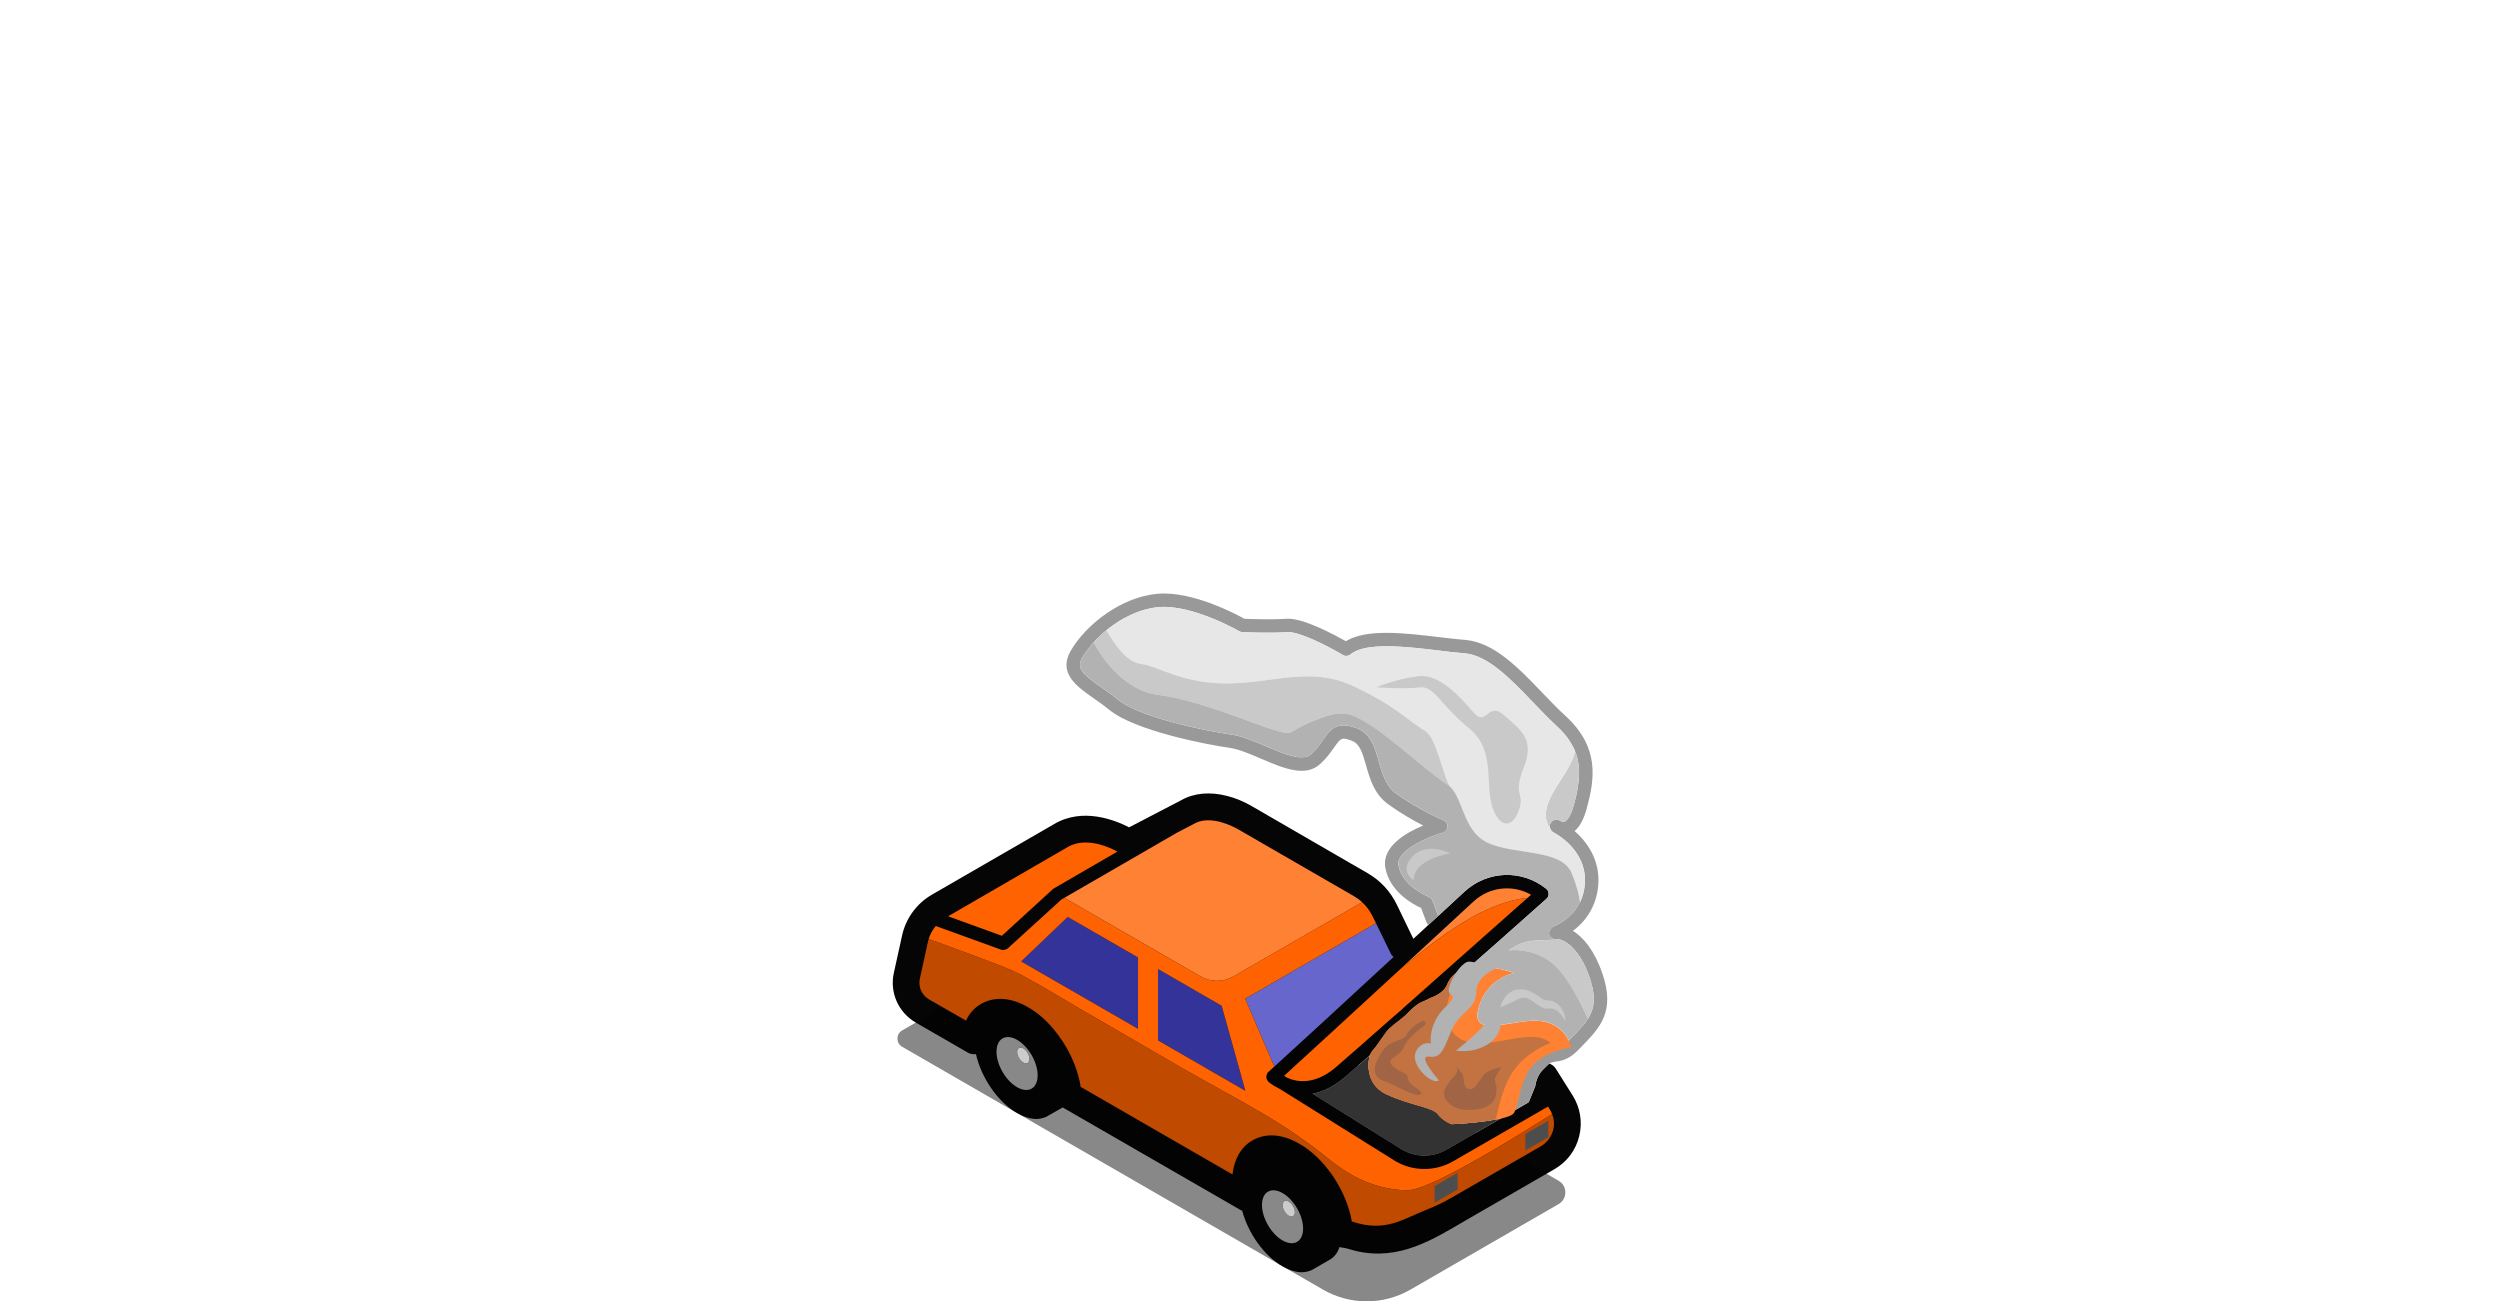 <?xml version="1.0" encoding="utf-8"?>
<!-- Generator: Adobe Illustrator 27.6.1, SVG Export Plug-In . SVG Version: 6.00 Build 0)  -->
<svg version="1.1" id="Layer_1" xmlns="http://www.w3.org/2000/svg" xmlns:xlink="http://www.w3.org/1999/xlink" x="0px" y="0px"
	 viewBox="0 0 172.9 90" style="enable-background:new 0 0 172.9 90;" xml:space="preserve">
<style type="text/css">
	.st0{fill:#888888;}
	.st1{opacity:0.98;}
	.st2{fill:#333399;}
	.st3{fill:#999999;}
	.st4{fill:#C9C9C9;}
	.st5{fill:#E7E7E7;}
	.st6{fill:#FF6200;}
	.st7{fill:#FF8133;}
	.st8{fill:#6666CC;}
	.st9{fill:#BF4A00;}
	.st10{fill:#333333;}
	.st11{fill:#CCCCCC;}
	.st12{fill:#C27341;}
	.st13{fill:#A16546;}
	.st14{fill:#B2B2B2;}
	.st15{fill:#4D4D4D;}
</style>
<g>
	<g>
		<path class="st0" d="M107.793,81.661L88.144,70.312c-2.335-0.692-4.667-1.402-6.966-2.205
			c-2.155-0.753-4.155-1.924-6.399-2.38c-0.604-0.123-1.159-0.353-1.667-0.655
			l-10.721,6.194c-0.434,0.251-0.434,0.878,0,1.129l1.361,0.785L91.499,89.19
			c1.871,1.08,4.176,1.08,6.047-0l10.247-5.915
			C108.414,82.917,108.414,82.02,107.793,81.661z"/>
		<g>
			<path class="st1" d="M109.218,78.577c-0.24,0.98-0.85,1.793-1.728,2.292
				l-4.279,2.468l-1.904,1.1c-2.163,1.257-4.501,2.773-7.496,2.089
				c-0.508-0.12-0.629-0.213-1.155-0.268h-0.028
				c-0.102,0.351-0.324,0.666-0.656,0.86l-1.22,0.702
				c-0.028,0.019-0.037,0.019-0.055,0.028c-0.24,0.102-0.499,0.157-0.786,0.139
				c-0.379-0.028-0.776-0.157-1.211-0.407c-1.294-0.739-2.375-2.302-2.791-3.845
				c0,0,0,0,0-0.009c-0.046-0.009-0.083-0.028-0.12-0.046L73.495,76.59l-1.1,0.629
				c-0.028,0.019-0.037,0.019-0.055,0.028c-0.24,0.102-0.499,0.157-0.786,0.139
				c-0.379-0.028-0.776-0.157-1.211-0.407c-1.359-0.776-2.477-2.459-2.847-4.076
				h-0.009c-0.194,0.028-0.388-0.009-0.564-0.111l-3.586-2.07
				c-1.211-0.702-1.821-2.089-1.516-3.448l0.564-2.56
				c0.259-1.202,1.017-2.237,2.08-2.847l8.448-4.88
				c1.978-1.165,4.205-0.268,5.176,0.231l3.605-1.876
				c0.869-0.499,1.987-0.601,3.17-0.296c0.564,0.139,1.137,0.379,1.701,0.702
				l6.849,3.965l1.155,0.665c0.897,0.518,1.59,1.266,2.033,2.181l0.675,1.396
				l0.25,0.518l0.222,0.453c0.074-0.065,0.139-0.129,0.213-0.194
				c0.268-0.25,0.545-0.508,0.823-0.758l0.693-0.638
				c0.61-0.564,1.211-1.118,1.802-1.664c1.59-1.47,3.965-1.553,5.647-0.213
				c0.111,0.083,0.176,0.213,0.176,0.351v0.009
				c0.009,0.139-0.055,0.259-0.157,0.351c-0.028,0.028-0.813,0.721-1.996,1.775
				c-0.055,0.055-0.12,0.111-0.185,0.166c-0.009,0.009-0.019,0.018-0.037,0.028
				c-0.157,0.148-0.333,0.296-0.518,0.462c-0.055,0.046-0.111,0.092-0.166,0.148
				c-0.259,0.231-0.536,0.481-0.823,0.73c-0.018,0.019-0.046,0.037-0.065,0.055
				c-0.194,0.176-0.397,0.351-0.601,0.527c-0.194,0.176-0.379,0.342-0.564,0.499
				c-0.129,0.12-0.259,0.24-0.388,0.351c-0.582,0.518-1.183,1.054-1.784,1.581
				c-0.009,0.009-0.018,0.019-0.028,0.028c-0.046,0.046-0.102,0.092-0.157,0.139
				c-0.009,0.009-0.009,0.019-0.018,0.009c-1.765,1.581-3.531,3.133-4.862,4.298
				l-0.019,0.019v0.009c-0.73,0.638-1.331,1.165-1.728,1.507
				c-0.795,0.675-1.553,1.007-2.228,1.137l6.128,3.827
				c0.961,0.592,2.154,0.61,3.124,0.046l2.865-1.645l0.869-0.499l0.028-0.018
				l0.037-0.019l0.074-0.046l0.102-0.055l0.259-0.157l0.536-0.305l0.924-0.536
				l0.046-0.111l0.296-0.721l0.111-0.277c0,0,0.074-0.702,0.527-1.137
				c0.444-0.434,0.444-0.434,0.444-0.434c0.176,0.074,0.333,0.176,0.444,0.351
				l1.165,1.849C109.292,76.599,109.459,77.607,109.218,78.577z"/>
			<polygon class="st2" points="78.704,66.215 78.704,71.151 70.626,66.492 73.842,63.414 			"/>
			<polygon class="st2" points="86.126,75.439 80.09,71.955 80.09,67.019 84.49,69.561 			"/>
			<path class="st3" d="M109.39,72.371l-0.268,0.277
				c-0.638,0.647-1.165,0.73-1.553,0.776c-0.148,0.028-0.287,0.046-0.425,0.129
				c0,0,0,0-0.444,0.434c-0.453,0.434-0.527,1.137-0.527,1.137l-0.111,0.277
				l-0.296,0.721l-0.046,0.111l-0.924,0.536l-0.536,0.305l-0.259,0.157
				l-0.102,0.055l-0.074,0.046l-0.037,0.019c-0.046-0.028-0.111-0.037-0.166-0.028
				c-0.055,0-0.102,0.009-0.157,0.019c-0.481,0.037-0.97,0.092-1.46,0.092h-0.12
				c-0.379,0-0.758-0.037-1.1-0.157c1.137-0.36,1.941-0.342,2.523-0.333h0.25
				c0.739,0,0.998-0.148,1.645-1.867c0.287-0.767,0.545-1.294,0.795-1.664
				c0.471-0.693,0.915-0.832,1.442-0.906c0.333-0.046,0.601-0.083,1.017-0.508
				l0.037-0.037l0.24-0.24c0.24-0.24,0.462-0.471,0.647-0.693
				c0.074-0.083,0.148-0.166,0.213-0.24c0.074-0.102,0.157-0.213,0.222-0.323
				c0.102-0.157,0.185-0.305,0.24-0.471c0.028-0.055,0.055-0.111,0.065-0.166
				c0.176-0.564,0.148-1.239-0.176-2.2c-0.083-0.25-0.176-0.471-0.259-0.675
				c-0.018-0.037-0.028-0.065-0.046-0.092c-0.055-0.12-0.111-0.222-0.157-0.323
				c-0.019-0.037-0.046-0.065-0.065-0.102c-0.194-0.351-0.397-0.619-0.601-0.832
				l-0.009-0.009c-0.092-0.102-0.185-0.185-0.268-0.259
				c-0.009-0.009-0.028-0.019-0.037-0.028c-0.046-0.037-0.102-0.074-0.148-0.102
				c-0.092-0.074-0.185-0.12-0.259-0.148c-0.037-0.028-0.074-0.037-0.111-0.046
				c-0.037-0.018-0.065-0.028-0.092-0.037c-0.009,0-0.018,0-0.018,0
				c-0.065-0.019-0.111-0.019-0.139-0.019c-0.231,0.046-0.518-0.083-0.592-0.305
				c-0.037-0.129,0-0.268,0.083-0.379c0.018-0.018,0.028-0.046,0.046-0.065
				c0.019-0.028,0.037-0.046,0.055-0.055c0.037-0.037,0.083-0.065,0.129-0.083
				c0.268-0.111,0.601-0.296,0.924-0.564c0.046-0.037,0.092-0.074,0.139-0.12
				c0.287-0.25,0.545-0.573,0.749-0.989c0.037-0.055,0.055-0.111,0.083-0.176
				c0.009-0.009,0.009-0.019,0.009-0.028c0.018-0.028,0.028-0.046,0.028-0.065
				c0.037-0.102,0.074-0.203,0.102-0.305c0.046-0.185,0.092-0.388,0.111-0.61
				c0.213-2.043-1.46-3.235-2.006-3.558c-0.139-0.065-0.222-0.129-0.24-0.148
				c-0.056-0.046-0.102-0.102-0.129-0.166c-0.028-0.065-0.046-0.129-0.046-0.203
				c0-0.083,0.028-0.166,0.074-0.24c0.129-0.194,0.388-0.268,0.601-0.157
				c0.009,0.009,0.074,0.037,0.157,0.083c0.046,0.019,0.12,0.028,0.185,0.009
				c0.083-0.037,0.388-0.203,0.647-1.146c0.12-0.444,0.222-0.86,0.277-1.257
				c0.129-0.776,0.129-1.47-0.074-2.135c-0.009-0.028-0.018-0.065-0.028-0.092
				c-0.009-0.065-0.037-0.139-0.074-0.203c-0.009-0.028-0.019-0.046-0.028-0.074
				c-0.018-0.074-0.055-0.148-0.102-0.222c-0.037-0.074-0.074-0.148-0.12-0.222
				c-0.028-0.065-0.074-0.139-0.12-0.213c-0.24-0.37-0.555-0.73-0.961-1.1
				c-0.545-0.499-1.091-1.081-1.627-1.636c-1.525-1.59-3.106-3.235-4.732-3.355
				c-0.527-0.037-1.137-0.111-1.793-0.194c-2.126-0.25-5.028-0.601-6.054,0.268
				c-0.157,0.129-0.37,0.148-0.536,0.046c-1.081-0.647-3.078-1.645-3.845-1.581
				c-1.202,0.092-3.041,0-3.115,0c-0.074-0.009-0.148-0.028-0.213-0.065
				c-0.028-0.018-3.253-1.867-5.564-1.664c-0.157,0.009-0.305,0.037-0.462,0.065
				c-0.259,0.046-0.518,0.111-0.767,0.194c-0.12,0.037-0.24,0.083-0.36,0.129
				c-0.037,0.019-0.074,0.028-0.102,0.046c-0.111,0.046-0.222,0.092-0.333,0.148
				c-0.314,0.148-0.61,0.314-0.897,0.508c-0.102,0.065-0.203,0.139-0.305,0.213
				c-0.139,0.092-0.268,0.194-0.397,0.305h-0.009
				c-0.157,0.129-0.314,0.268-0.453,0.407c-0.157,0.139-0.296,0.277-0.416,0.425
				c-0.092,0.092-0.166,0.176-0.222,0.259c-0.083,0.092-0.148,0.176-0.203,0.259
				c-0.028,0.028-0.055,0.055-0.065,0.083c-0.046,0.055-0.092,0.111-0.12,0.176
				c-0.065,0.083-0.111,0.166-0.166,0.25c-0.444,0.758-0.019,1.155,1.331,2.098
				c0.37,0.259,0.758,0.527,1.128,0.832c1.46,1.202,5.897,2.144,7.81,2.412
				c0.776,0.111,1.627,0.471,2.449,0.823c1.239,0.527,2.523,1.081,3.115,0.527
				c0.379-0.351,0.619-0.693,0.832-0.998c0.471-0.675,0.906-1.312,2.301-0.786
				c0.989,0.379,1.266,1.359,1.534,2.311c0.24,0.832,0.481,1.701,1.22,2.228
				c1.673,1.183,3.216,1.812,3.235,1.821c0.185,0.074,0.305,0.259,0.296,0.453
				c-0.019,0.194-0.148,0.37-0.342,0.416c-1.072,0.305-3.235,1.257-3.05,2.255
				c0.268,1.47,2.07,2.163,2.08,2.172c0.129,0.046,0.222,0.148,0.268,0.268
				l0.407,1.054l-0.693,0.638c-0.046-0.046-0.092-0.102-0.111-0.166l-0.388-1.017
				c-0.573-0.259-2.172-1.128-2.468-2.773c-0.268-1.46,1.414-2.431,2.616-2.93
				c-0.638-0.324-1.488-0.804-2.385-1.442c-1.007-0.712-1.303-1.784-1.571-2.727
				c-0.259-0.915-0.444-1.488-0.98-1.691c-0.712-0.277-0.776-0.176-1.211,0.444
				c-0.231,0.324-0.508,0.73-0.961,1.146c-1.035,0.971-2.597,0.296-4.104-0.351
				c-0.767-0.333-1.562-0.666-2.218-0.758c-1.59-0.222-6.525-1.183-8.272-2.616
				c-0.351-0.287-0.712-0.545-1.063-0.786c-1.183-0.823-2.523-1.756-1.599-3.327
				c1.044-1.775,3.438-3.688,5.989-3.919c2.375-0.213,5.416,1.396,6.008,1.728
				c0.416,0.019,1.913,0.074,2.902,0c1.118-0.092,3.327,1.109,4.113,1.553
				c1.433-0.887,4.113-0.564,6.498-0.277c0.638,0.074,1.239,0.148,1.747,0.185
				c1.987,0.157,3.688,1.923,5.333,3.642c0.545,0.573,1.063,1.109,1.59,1.59
				c2.403,2.191,2.052,4.381,1.488,6.442c-0.194,0.73-0.481,1.248-0.832,1.544
				c0.823,0.73,1.812,1.996,1.627,3.836c-0.129,1.266-0.749,2.338-1.747,3.069
				c0.712,0.434,1.497,1.349,2.043,2.958
				C111.729,69.986,110.638,71.086,109.39,72.371z"/>
			<path class="st4" d="M107.098,57.138c0,0,0.038,0,0.091,0
				c0.002-0.082,0.018-0.165,0.066-0.24c0.129-0.194,0.388-0.268,0.601-0.157
				c0.009,0.009,0.074,0.037,0.157,0.083c0.046,0.019,0.12,0.028,0.185,0.009
				c0.083-0.037,0.388-0.203,0.647-1.146c0.402-1.482,0.529-2.659,0.072-3.762
				C108.626,53.663,106.229,55.401,107.098,57.138z"/>
			<path class="st5" d="M109.602,61.213c-0.018,0.222-0.065,0.425-0.111,0.61
				c-0.055,0.213-0.129,0.397-0.222,0.573c-0.065-0.49-0.231-1.183-0.592-2.033
				c-0.73-1.691-4.067-1.211-5.841-2.098c-1.22-0.601-1.525-1.941-1.978-2.958
				c0,0,0,0,0-0.009c-0.157-0.333-0.324-0.629-0.555-0.85
				c-0.508-0.749-0.934-3.383-1.71-3.873c-1.294-0.804-2.311-1.913-5.167-3.198
				c-2.847-1.276-5.49-0.111-8.596-0.111s-4.815-1.22-5.851-1.34
				c-0.887-0.102-1.59-0.869-2.468-2.329c1.017-0.841,2.311-1.497,3.623-1.608
				c2.311-0.203,5.537,1.645,5.564,1.664c0.065,0.037,0.139,0.055,0.213,0.065
				c0.074,0,1.913,0.092,3.115,0c0.767-0.065,2.764,0.934,3.845,1.581
				c0.166,0.102,0.379,0.083,0.536-0.046c1.026-0.869,3.928-0.518,6.054-0.268
				c0.656,0.083,1.266,0.157,1.793,0.194c1.627,0.12,3.207,1.765,4.732,3.355
				c0.536,0.555,1.081,1.137,1.627,1.636c0.647,0.592,1.054,1.165,1.303,1.756
				c-0.296,1.738-2.69,3.475-1.821,5.213c0,0,0.037,0,0.092,0
				c0,0.139,0.046,0.277,0.166,0.37c0.019,0.019,0.102,0.083,0.24,0.148
				C108.142,57.978,109.815,59.17,109.602,61.213z"/>
			<path class="st6" d="M105.647,62.093c-1.063,0.943-3.226,2.865-5.536,4.908
				c-0.055,0.055-0.12,0.111-0.185,0.166c-0.98,0.869-1.978,1.756-2.93,2.597
				v0.009c-0.009,0-0.009,0-0.019,0.009v0.009h-0.009c0,0-0.009,0.009-0.009,0.018
				c-0.157,0.139-0.314,0.277-0.471,0.407c-0.074,0.055-0.148,0.12-0.222,0.194
				c-0.009,0-0.019,0.009-0.037,0.028c-0.185,0.157-0.37,0.323-0.545,0.481
				c-0.046,0.028-0.083,0.065-0.12,0.111c-0.019,0-0.028,0.019-0.037,0.028
				c-0.203,0.176-0.397,0.351-0.592,0.518c-0.019,0.019-0.046,0.037-0.074,0.065
				c-0.102,0.092-0.213,0.185-0.314,0.277c-0.092,0.092-0.185,0.176-0.277,0.25
				c-0.009,0-0.019,0.009-0.028,0.018c-0.092,0.074-0.176,0.157-0.268,0.24
				c-0.185,0.157-0.37,0.324-0.545,0.471c-0.416,0.37-0.767,0.675-1.035,0.906
				c-1.433,1.229-2.653,1.054-3.364,0.739l-0.222-0.139
				c1.266-1.146,4.742-4.344,8.023-7.367
				C99.685,64.662,102.643,62.425,105.647,62.093z"/>
			<path class="st7" d="M101.904,62.351c-1.295,1.196-3.15,2.908-5.073,4.683
				c2.854-2.372,5.814-4.61,8.816-4.941c0.086-0.076,0.169-0.15,0.241-0.213
				C104.612,61.159,103.013,61.325,101.904,62.351z"/>
			<path class="st8" d="M96.376,66.187c-3.753,3.466-7.126,6.572-8.245,7.579l-2.015-4.695
				l9.049-5.222l0.998,2.052C96.21,66.012,96.293,66.113,96.376,66.187z"/>
			<path class="st6" d="M77.281,58.895l-4.372,2.533c-0.019,0.009-0.028,0.018-0.037,0.028
				c-0.018,0.009-0.028,0.019-0.046,0.028l-3.54,3.235l-3.716-1.349l8.272-4.788
				C75.081,57.859,76.661,58.562,77.281,58.895z"/>
			<path class="st9" d="M107.338,77.048c-3.235,2.052-8.531,5.278-9.992,5.268
				c-1.312,0-2.588-0.37-3.734-0.989c-1.054-0.573-1.941-1.368-2.893-2.08
				c-0.102-0.074-0.203-0.157-0.314-0.222c-2.68-1.978-5.694-3.448-8.568-5.111
				c-2.412-1.396-4.815-2.791-7.219-4.187c-1.414-0.823-2.819-1.701-4.27-2.449
				c-0.86-0.434-4.603-1.784-6.119-2.338c-0.019,0.055-0.037,0.111-0.046,0.166
				l-0.564,2.569c-0.129,0.573,0.129,1.155,0.647,1.451l2.542,1.46
				c0.25-0.536,0.638-0.952,1.146-1.211c0.906-0.471,2.024-0.37,3.152,0.287
				c0.629,0.36,1.22,0.869,1.738,1.488l0.009,0.009
				c0.961,1.137,1.673,2.597,1.886,4.011l10.5,6.054
				c0.12-1.081,0.601-1.904,1.386-2.357c0.924-0.527,2.07-0.444,3.244,0.24
				c0.111,0.065,0.222,0.129,0.333,0.203c1.636,1.109,2.939,3.161,3.291,5.167
				c2.341,0.792,3.549-0.185,5.194-0.823c0.582-0.231,1.146-0.499,1.691-0.813
				l6.193-3.568c0.425-0.25,0.73-0.656,0.85-1.137
				C107.514,77.769,107.486,77.39,107.338,77.048z"/>
			<path class="st6" d="M107.19,76.743l-0.129-0.213l-6.572,3.79
				c-0.61,0.351-1.294,0.527-1.978,0.527c-0.73,0-1.451-0.194-2.098-0.601
				l-7.903-4.936c-0.49-0.231-0.786-0.49-0.795-0.499
				c-0.009-0.009-0.009-0.028-0.019-0.037c-0.028-0.028-0.046-0.055-0.065-0.092
				c-0.009-0.019-0.019-0.046-0.028-0.065c-0.018-0.037-0.018-0.074-0.018-0.12
				c-0.009-0.018-0.009-0.028-0.009-0.046v-0.028
				c0.009-0.037,0.019-0.065,0.037-0.102c0.009-0.028,0.009-0.055,0.019-0.074
				c0.009-0.009,0.009-0.019,0.009-0.019c0.018-0.037,0.046-0.055,0.074-0.083
				c0.018-0.009,0.018-0.028,0.037-0.037c0.037-0.037,0.166-0.148,0.379-0.342
				l-2.015-4.695l9.049-5.222l-0.24-0.481c-0.176-0.37-0.425-0.702-0.721-0.97
				l-8.901,5.13c-0.702,0.407-1.562,0.407-2.274,0l-9.418-5.435l-0.194,0.111
				l-3.716,3.383c-0.065,0.055-0.148,0.083-0.222,0.102
				c-0.028,0.009-0.065,0.018-0.092,0.018c-0.055,0-0.102-0.009-0.157-0.028
				l-4.511-1.636c-0.222,0.259-0.388,0.564-0.49,0.897
				c1.516,0.555,5.259,1.904,6.119,2.338c1.451,0.749,2.856,1.627,4.27,2.449
				c2.403,1.396,4.806,2.791,7.219,4.187c2.875,1.664,5.888,3.133,8.568,5.111
				c0.111,0.065,0.213,0.148,0.314,0.222c0.952,0.712,1.839,1.507,2.893,2.08
				c1.146,0.619,2.422,0.989,3.734,0.989c1.46,0.009,6.757-3.216,9.992-5.268
				C107.301,76.937,107.255,76.844,107.19,76.743z M78.704,71.151l-8.078-4.658
				l3.217-3.078l4.862,2.801V71.151z M80.09,71.955v-4.936l4.4,2.542l1.618,5.804
				l0.019,0.074L80.09,71.955z"/>
			<path class="st10" d="M103.761,77.371L102.893,77.87l-2.865,1.645
				c-0.97,0.564-2.163,0.545-3.124-0.046l-6.128-3.827
				c0.675-0.129,1.433-0.462,2.228-1.137c0.397-0.342,0.998-0.869,1.728-1.507
				c-0.046,0.148-0.471,1.923,1.146,2.68c1.691,0.795,3.17,0.869,3.568,1.386
				c0.166,0.213,0.36,0.37,0.527,0.471c0.24,0.157,0.434,0.213,0.434,0.213
				s0.194-0.009,0.49-0.028c0.619-0.037,1.701-0.129,2.551-0.296
				C103.558,77.417,103.66,77.39,103.761,77.371z"/>
			<path class="st7" d="M94.204,62.398l-8.901,5.13c-0.702,0.407-1.562,0.407-2.274,0
				l-9.418-5.435l7.801-4.511l1.174-0.61c0.869-0.508,2.144-0.129,3.05,0.388
				l8.004,4.621C93.844,62.102,94.038,62.24,94.204,62.398z"/>
			<path class="st0" d="M70.769,73.484c-0.236-0.137-0.426-0.466-0.425-0.736
				c0.001-0.272,0.191-0.38,0.428-0.244c0.235,0.136,0.424,0.463,0.423,0.735
				C71.194,73.51,71.004,73.62,70.769,73.484L70.769,73.484z M70.347,71.918
				c-0.786-0.454-1.425-0.089-1.428,0.814c-0.003,0.903,0.633,2.004,1.419,2.457
				c0.785,0.454,1.424,0.088,1.426-0.815
				C71.766,73.471,71.132,72.371,70.347,71.918L70.347,71.918z"/>
			<path class="st11" d="M70.772,72.505c-0.236-0.137-0.427-0.028-0.428,0.244
				c-0.001,0.27,0.188,0.599,0.425,0.736c0.235,0.136,0.425,0.025,0.426-0.245
				C71.196,72.968,71.007,72.641,70.772,72.505L70.772,72.505z"/>
			<path class="st0" d="M89.129,84.082c-0.236-0.137-0.426-0.466-0.425-0.736
				c0.001-0.272,0.191-0.38,0.428-0.244c0.235,0.136,0.424,0.463,0.423,0.735
				C89.554,84.107,89.364,84.217,89.129,84.082L89.129,84.082z M88.706,82.515
				c-0.785-0.454-1.425-0.089-1.428,0.814c-0.003,0.903,0.633,2.004,1.419,2.457
				s1.424,0.088,1.426-0.815C90.126,84.069,89.492,82.968,88.706,82.515
				L88.706,82.515z"/>
			<path class="st11" d="M89.131,83.102c-0.236-0.137-0.427-0.028-0.428,0.244
				c-0.001,0.27,0.188,0.599,0.425,0.736c0.235,0.136,0.425,0.025,0.426-0.245
				C89.555,83.566,89.366,83.238,89.131,83.102L89.131,83.102z"/>
			<path class="st7" d="M108.679,72.445c0,0-1.396,0.111-2.431,1.007
				c-0.037,0.037-0.074,0.055-0.111,0.092c-0.934,0.887-1.054,2.486-1.34,3.226
				c-0.028,0.074-0.055,0.148-0.092,0.203c-0.102,0.157-0.462,0.296-0.943,0.397
				c-0.102,0.018-0.203,0.046-0.314,0.055c-0.85,0.166-1.932,0.259-2.551,0.296
				c-0.296,0.019-0.49,0.028-0.49,0.028s-0.194-0.055-0.434-0.213
				c-0.166-0.102-0.36-0.259-0.527-0.471c-0.397-0.518-1.876-0.592-3.568-1.386
				c-1.618-0.758-1.192-2.533-1.146-2.68v-0.009l0.009-0.009l0.009-0.009
				c0.065-0.213,0.259-0.425,0.425-0.619c0.019-0.028,0.037-0.046,0.055-0.074
				c0.019-0.037,0.046-0.065,0.065-0.092c0.065-0.092,0.12-0.176,0.185-0.268
				l0.397-0.555l0.019-0.028c0.009-0.019,0.028-0.037,0.037-0.046
				c0.046-0.055,0.102-0.111,0.148-0.157c0.425-0.397,0.934-0.702,1.331-1.128
				c0.268-0.287,0.518-0.49,0.813-0.665h0.009
				c0.019-0.009,0.037-0.019,0.055-0.028h0.009
				c0.028-0.019,0.065-0.028,0.092-0.046c0.028-0.009,0.055-0.028,0.092-0.046
				h0.009c0.009,0,0.019-0.009,0.028-0.009c0.074-0.037,0.157-0.074,0.231-0.111
				c0.046-0.019,0.092-0.037,0.139-0.065c0.019-0.009,0.037-0.019,0.055-0.028
				c0.231-0.083,0.462-0.194,0.666-0.333c0.009,0.009,0.009,0,0.018-0.009
				c0.055-0.046,0.111-0.092,0.157-0.139c0.009-0.009,0.018-0.019,0.028-0.028
				c0.065-0.065,0.129-0.139,0.166-0.231c0.019-0.009,0.028-0.019,0.028-0.037
				c0.018-0.019,0.028-0.037,0.037-0.065c0.009-0.019,0.019-0.037,0.028-0.055
				c0.028-0.065,0.055-0.129,0.083-0.185c0.009-0.019,0.019-0.037,0.028-0.046
				c0.055-0.102,0.111-0.185,0.176-0.268c0.046-0.055,0.102-0.111,0.148-0.157
				c0.083-0.083,0.176-0.148,0.268-0.213c0.083-0.055,0.166-0.102,0.259-0.139
				c0.009-0.009,0.019-0.018,0.028-0.018c0.019-0.009,0.046-0.019,0.065-0.028
				c0.046-0.019,0.102-0.037,0.157-0.055c0.009-0.009,0.028-0.009,0.037-0.009
				c0.092-0.028,0.185-0.055,0.277-0.074c0.499-0.102,1.035-0.074,1.516-0.009
				c0.878,0.111,1.59,0.379,1.59,0.379s-1.922,0.36-2.468,2.496
				c-0.555,2.126,2.56,0.61,4.326,0.832c1.137,0.139,1.691,0.86,1.932,1.349
				C108.632,72.241,108.679,72.445,108.679,72.445z"/>
			<path class="st12" d="M107.237,72.13c-0.61,0.231-1.294,0.61-1.913,1.183
				c-0.065,0.055-0.129,0.111-0.194,0.185c-1.026,1.054-1.377,2.606-1.636,3.734
				c-0.018,0.065-0.028,0.129-0.046,0.194c-0.85,0.166-1.932,0.259-2.551,0.296
				c-0.296,0.019-0.49,0.028-0.49,0.028s-0.194-0.055-0.434-0.213
				c-0.166-0.102-0.36-0.259-0.527-0.471c-0.397-0.518-1.876-0.592-3.568-1.386
				c-1.618-0.758-1.192-2.533-1.146-2.68v-0.009l0.009-0.009l0.009-0.009
				c0.065-0.213,0.259-0.425,0.425-0.619c0.019-0.028,0.037-0.046,0.055-0.074
				c0.019-0.037,0.046-0.065,0.065-0.092c0.065-0.092,0.12-0.176,0.185-0.268
				l0.397-0.555l0.019-0.028c0.055-0.074,0.12-0.139,0.185-0.203
				c0.425-0.397,0.934-0.702,1.331-1.128c0.268-0.287,0.518-0.49,0.813-0.665
				h0.009c0.019-0.009,0.037-0.019,0.055-0.028h0.009
				c0.028-0.019,0.065-0.028,0.092-0.046c0.028-0.009,0.065-0.028,0.102-0.046
				h0.185l0.074-0.12c0.046-0.019,0.092-0.037,0.139-0.065
				c0.019-0.009,0.037-0.019,0.055-0.028c0.231-0.083,0.462-0.194,0.666-0.333
				c0.009,0.009,0.009,0,0.018-0.009c0.055-0.046,0.111-0.092,0.157-0.139
				c0.009-0.009,0.018-0.019,0.028-0.028c0.065-0.065,0.129-0.139,0.166-0.231
				c0.019-0.009,0.028-0.019,0.028-0.037c0.018-0.019,0.028-0.037,0.037-0.065
				c0.009-0.019,0.019-0.037,0.028-0.055c0.203-0.518,0.564-0.832,0.989-1.026
				c-0.379,0.545-0.702,1.229-0.906,2.08c-0.213,0.878-0.129,1.608,0.268,2.163
				c0.591,0.823,1.562,0.823,1.886,0.823c0.573,0,1.192-0.102,1.858-0.222
				c0.619-0.111,1.257-0.222,1.775-0.222c0.12,0,0.24,0.009,0.342,0.028
				C106.701,71.779,107.006,71.936,107.237,72.13z"/>
			<path class="st13" d="M99.931,75.952c0,0,0.372,0.768,1.481,0.811
				c1.108,0.042,1.884-0.305,2.032-0.991s-0.046-0.834-0.059-1.091
				c-0.013-0.256,0.476-0.874,0.476-0.874s-0.921,0.124-1.27,0.567
				c-0.348,0.443-0.554,0.939-0.916,0.96c-0.363,0.021-0.444-0.445-0.459-0.797
				c-0.015-0.352-0.527-0.771-0.527-0.771s0.259,0.249-0.093,0.639
				C100.244,74.794,99.667,75.414,99.931,75.952z"/>
			<path class="st13" d="M95.73,74.777c0,0-1.046-0.301-0.495-1.432
				c0.552-1.131,0.894-1.169,1.579-1.435c0.685-0.266,0.304-0.438,1.046-0.989
				s0.749-0.222,0.726-0.102c-0.022,0.121-1.221,0.863-1.487,1.585
				c-0.266,0.723-1.408,0.78-0.742,1.351c0.666,0.571,0.951,0.323,1.027,0.856
				c0.076,0.533,1.16,0.806,0.856,1.078S96.187,74.867,95.73,74.777z"/>
			<path class="st4" d="M100.304,54.447c-0.074-0.092-0.166-0.166-0.268-0.231
				c-1.183-0.739-3.743-3.115-5.287-4.085c-1.544-0.98-2.052-1.035-3.974-0.25
				c-1.922,0.795-1.192,1.035-2.643,0.61c-1.451-0.425-5.185-2.07-8.041-2.431
				c-2.856-0.37-4.455-3.632-4.455-3.632c0.259-0.287,0.555-0.573,0.878-0.832
				c0.878,1.46,1.581,2.228,2.468,2.329c1.035,0.12,2.745,1.34,5.851,1.34
				s5.749-1.165,8.596,0.111c2.856,1.285,3.873,2.394,5.167,3.198
				C99.37,51.064,99.796,53.698,100.304,54.447z"/>
			<path class="st4" d="M103.421,56.316c-0.919-1.685,0.213-4.296-1.813-5.942
				c-2.026-1.645-2.419-2.971-3.434-2.834s-2.999-0.01-2.999-0.01
				s1.573-0.63,2.99-0.767s2.839,1.463,3.748,2.514s0.96-0.823,2.103,0.183
				s2.148,1.645,1.371,3.611c-0.777,1.965,0.059,1.737-0.313,2.88
				S103.97,57.321,103.421,56.316z"/>
			<path class="st4" d="M109.815,70.467c-0.462-1.044-1.285-2.68-2.191-3.595
				c-1.414-1.414-3.29-1.137-3.29-1.137c1.22-0.841,1.775-0.647,3.54-0.758
				c0,0,0.009,0,0.018,0c0.397,0.111,1.377,0.666,2.052,2.653
				C110.398,68.969,110.278,69.755,109.815,70.467z"/>
			<path class="st14" d="M109.819,70.462c-0.259,0.416-0.638,0.804-1.081,1.257l-0.24,0.24
				c-0.24-0.49-0.795-1.211-1.932-1.349c-0.804-0.102-1.895,0.157-2.782,0.268
				c-0.111,1.22-1.608,1.996-3.096,1.784c0,0,1.183-0.906,1.987-1.793
				c-0.416-0.102-0.61-0.407-0.434-1.091c0.545-2.135,2.468-2.496,2.468-2.496
				s-0.527-0.203-1.239-0.324c0.009,0.009,0.019,0.009,0.019,0.009
				s-1.377,0.49-1.396,1.682c-0.028,1.202-1.183,1.294-1.756,2.727
				c-0.582,1.433-0.712,1.784-1.534,1.701c-0.813-0.083,0.721,1.645,0.721,1.645
				c-0.453,0.287-1.58-0.693-1.673-1.553c-0.065-0.518,0.49-1.183,1.109-0.989
				c0,0-0.222-1.34,0.97-2.496c1.183-1.155-0.018-0.573,0.324-1.516
				c0.342-0.943,0.98-1.664,1.349-1.664c0.083,0,0.222,0.019,0.388,0.055
				c1.017-0.897,2.246-1.978,2.958-2.616c1.183-1.054,1.969-1.747,1.996-1.775
				c0.102-0.092,0.166-0.213,0.157-0.351V61.811c0-0.139-0.065-0.268-0.176-0.351
				c-1.682-1.34-4.058-1.257-5.647,0.213c-0.592,0.545-1.192,1.1-1.802,1.664
				l-0.407-1.054c-0.046-0.12-0.139-0.222-0.268-0.268
				c-0.009-0.009-1.812-0.702-2.08-2.172c-0.185-0.998,1.978-1.95,3.05-2.255
				c0.194-0.046,0.323-0.222,0.342-0.416c0.009-0.194-0.111-0.379-0.296-0.453
				c-0.018-0.009-1.562-0.638-3.235-1.821c-0.739-0.527-0.98-1.396-1.22-2.228
				c-0.268-0.952-0.545-1.932-1.534-2.311c-1.396-0.527-1.83,0.111-2.301,0.786
				c-0.213,0.305-0.453,0.647-0.832,0.998c-0.592,0.555-1.876,0-3.115-0.527
				c-0.823-0.351-1.673-0.712-2.449-0.823c-1.913-0.268-6.35-1.211-7.81-2.412
				c-0.37-0.305-0.758-0.573-1.128-0.832c-1.349-0.943-1.775-1.34-1.331-2.098
				c0.203-0.333,0.462-0.684,0.776-1.026c0,0,1.599,3.263,4.455,3.632
				c2.856,0.36,6.59,2.006,8.041,2.431c1.451,0.425,0.721,0.185,2.644-0.61
				c1.922-0.786,2.431-0.73,3.974,0.25c1.544,0.97,4.104,3.346,5.287,4.085
				c1.192,0.73,1.026,3.17,2.801,4.048c1.775,0.887,5.111,0.407,5.841,2.098
				c0.36,0.85,0.527,1.544,0.592,2.033c-0.462,0.952-1.276,1.442-1.812,1.673
				c-0.092,0.037-0.176,0.111-0.231,0.203c-0.083,0.111-0.12,0.25-0.083,0.379
				c0.074,0.222,0.36,0.351,0.592,0.305c0.028,0,0.074,0,0.139,0.019
				c-1.765,0.111-2.32-0.083-3.54,0.758c0,0,1.876-0.277,3.29,1.137
				C108.534,67.782,109.357,69.418,109.819,70.462z"/>
			<path class="st4" d="M97.773,60.886c-0.016-1.508,2.532-1.863,2.532-1.863
				s-1.591-0.834-2.597,0.194C96.702,60.246,97.773,60.886,97.773,60.886z"/>
			<polygon class="st15" points="100.808,81.118 100.25,81.44 99.216,82.037 99.216,83.177 
				100.808,82.258 			"/>
			<polygon class="st15" points="107.085,77.507 106.527,77.83 105.493,78.426 105.493,79.566 
				107.085,78.647 			"/>
		</g>
	</g>
	<path class="st4" d="M103.761,69.661c0,0,0.244-1.115,1.219-1.228
		c0.975-0.113,1.572,0.71,1.929,0.741s0.661,0.03,1.027,0.488
		c0.366,0.457,0.323,0.951,0.323,0.951s-0.471-0.982-1.174-0.86
		c-0.703,0.122-1.251-1.066-2.044-0.67
		C104.249,69.478,103.761,69.661,103.761,69.661z"/>
</g>
</svg>

